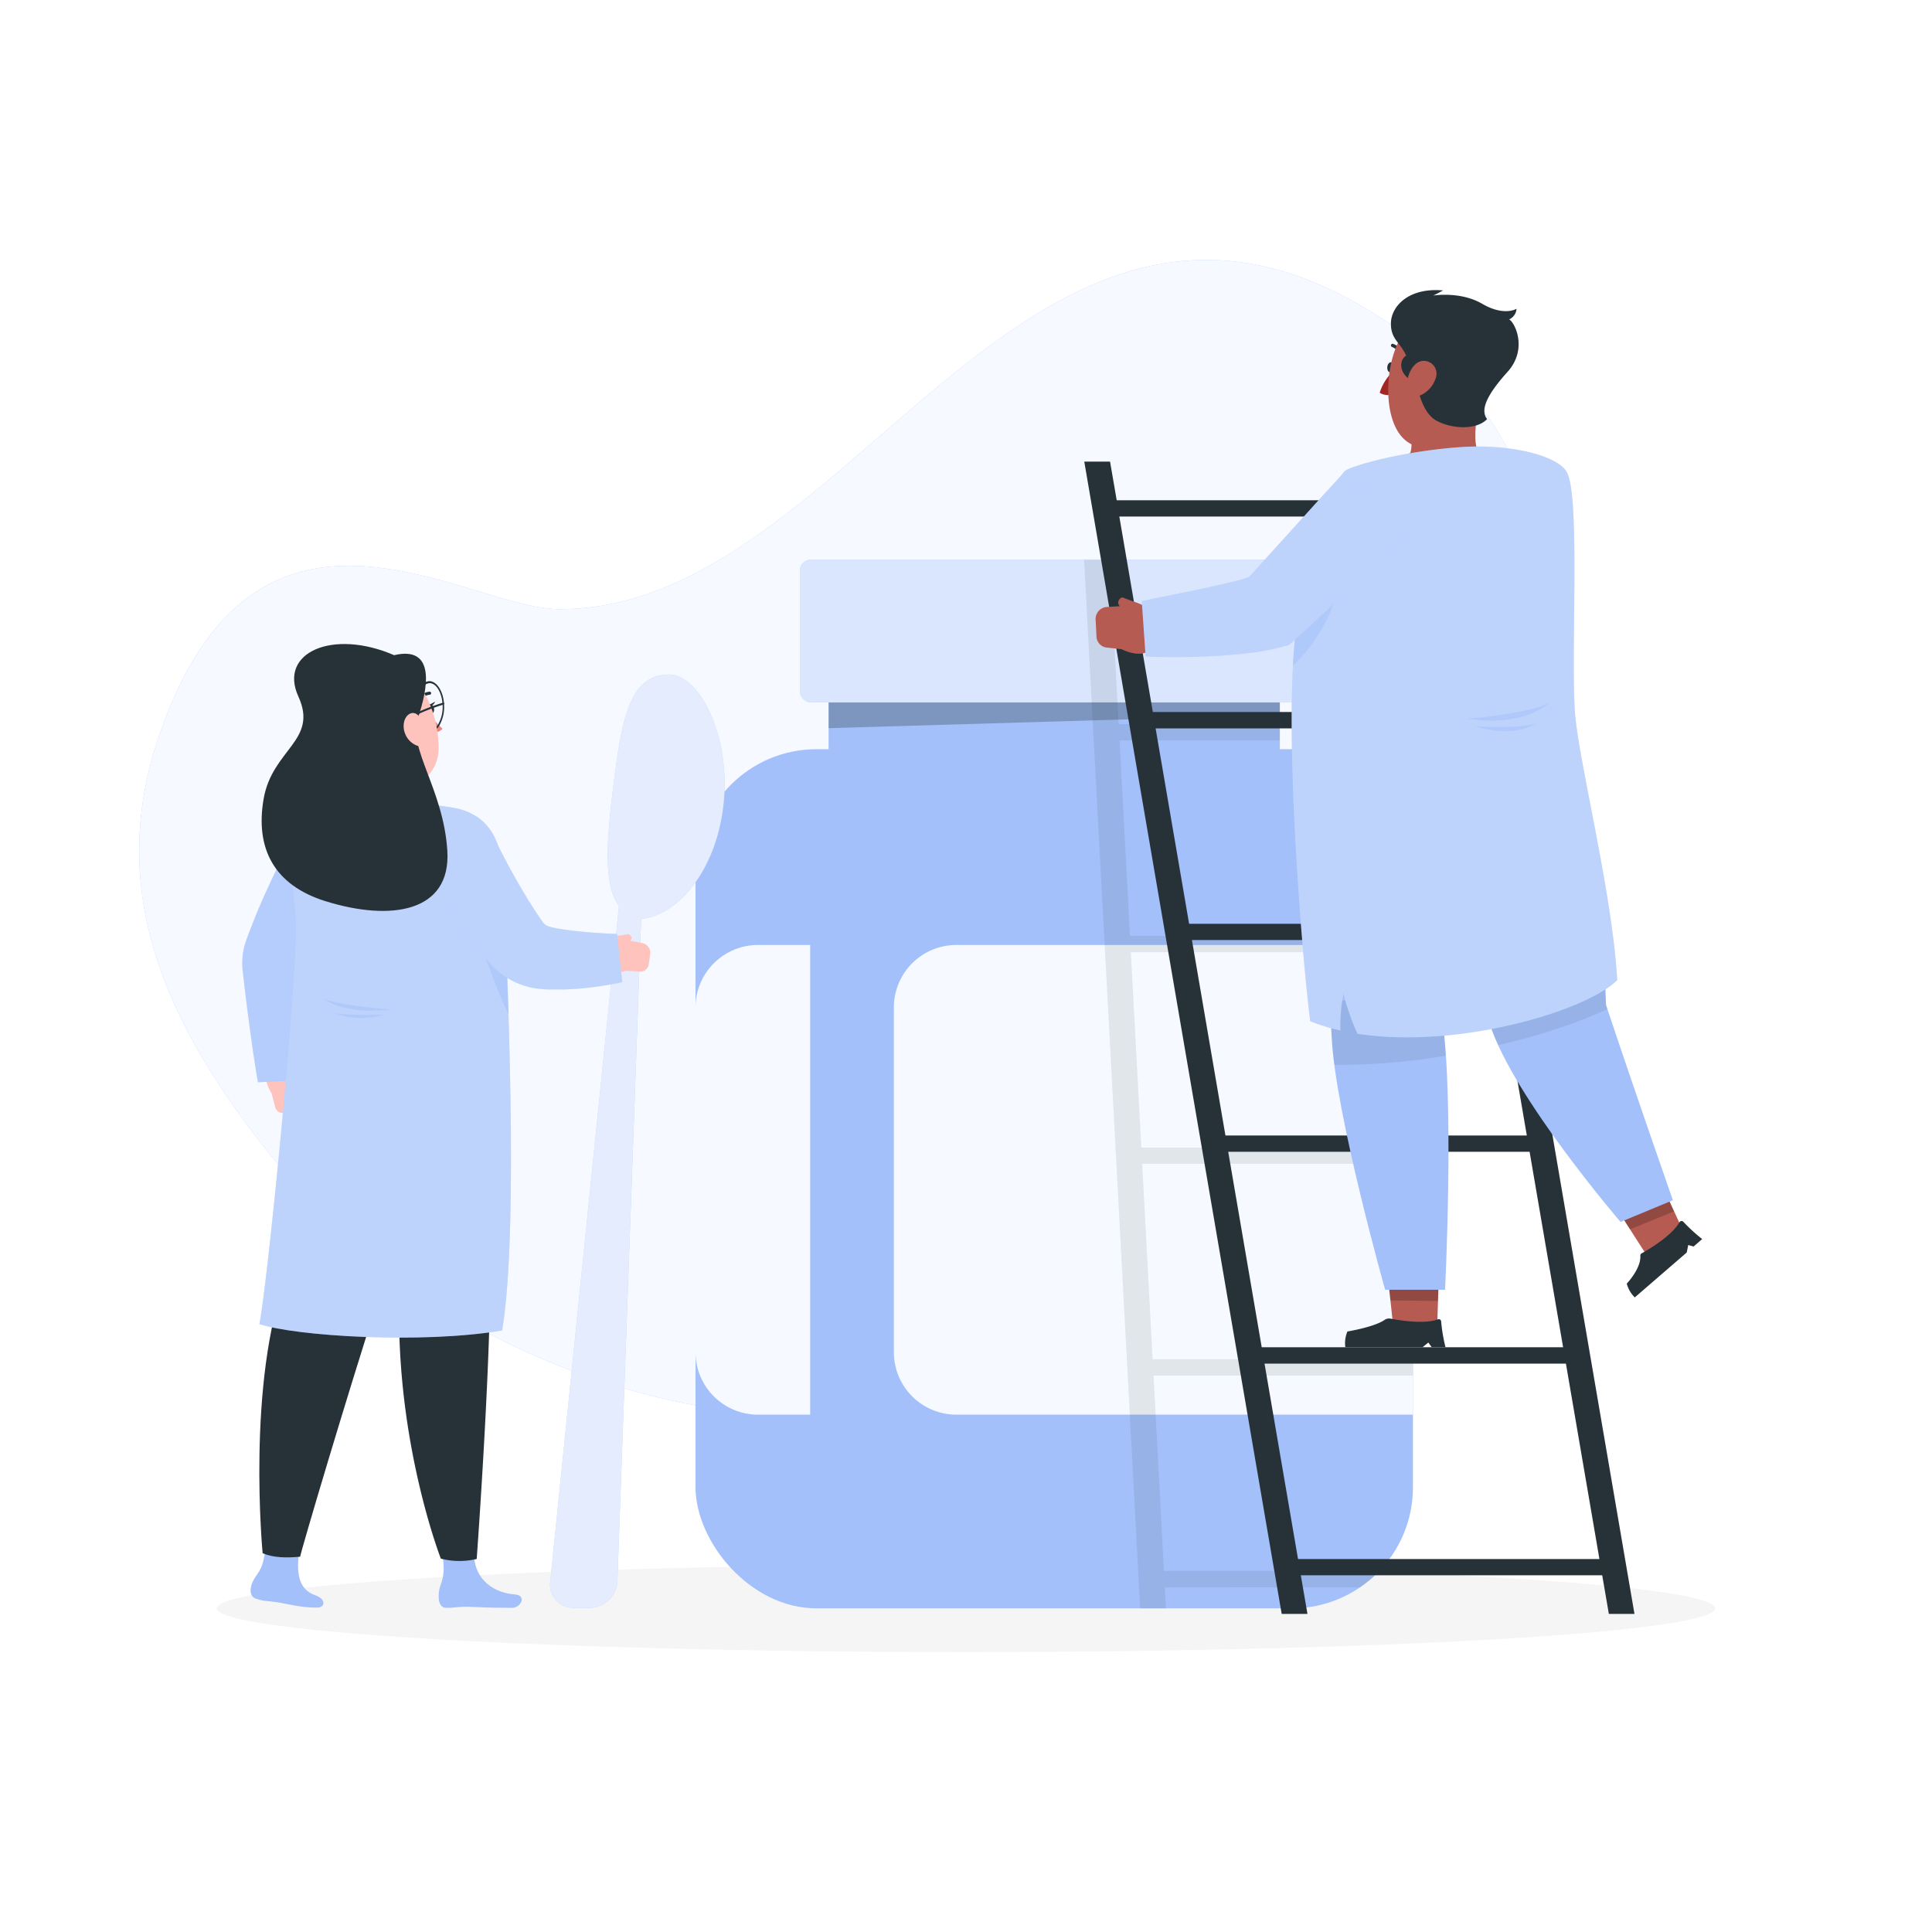 <svg class="animated" id="freepik_stories-remedy" xmlns="http://www.w3.org/2000/svg" viewBox="0 0 500 500" version="1.1" xmlns:xlink="http://www.w3.org/1999/xlink" xmlns:svgjs="http://svgjs.com/svgjs"><style>svg#freepik_stories-remedy:not(.animated) .animable {opacity: 0;}svg#freepik_stories-remedy.animated #freepik--background-simple--inject-88 {animation: 1s 1 forwards cubic-bezier(.36,-0.01,.5,1.38) slideDown,1.5s Infinite  linear heartbeat;animation-delay: 0s,1s;}svg#freepik_stories-remedy.animated #freepik--pill-box--inject-88 {animation: 1s 1 forwards cubic-bezier(.36,-0.01,.5,1.38) slideUp,3s Infinite  linear wind;animation-delay: 0s,1s;}svg#freepik_stories-remedy.animated #freepik--character-1--inject-88 {animation: 1s 1 forwards cubic-bezier(.36,-0.01,.5,1.38) slideLeft;animation-delay: 0s;}svg#freepik_stories-remedy.animated #freepik--character-2--inject-88 {animation: 1s 1 forwards cubic-bezier(.36,-0.01,.5,1.38) slideRight;animation-delay: 0s;}            @keyframes slideDown {                0% {                    opacity: 0;                    transform: translateY(-30px);                }                100% {                    opacity: 1;                    transform: translateY(0);                }            }                    @keyframes heartbeat {                0% {                    transform: scale(1);                }                10% {                    transform: scale(1.1);                }                30% {                    transform: scale(1);                }                40% {                    transform: scale(1);                }                50% {                    transform: scale(1.1);                }                60% {                    transform: scale(1);                }                100% {                    transform: scale(1);                }            }                    @keyframes slideUp {                0% {                    opacity: 0;                    transform: translateY(30px);                }                100% {                    opacity: 1;                    transform: inherit;                }            }                    @keyframes wind {                0% {                    transform: rotate( 0deg );                }                25% {                    transform: rotate( 1deg );                }                75% {                    transform: rotate( -1deg );                }            }                    @keyframes slideLeft {                0% {                    opacity: 0;                    transform: translateX(-30px);                }                100% {                    opacity: 1;                    transform: translateX(0);                }            }                    @keyframes slideRight {                0% {                    opacity: 0;                    transform: translateX(30px);                }                100% {                    opacity: 1;                    transform: translateX(0);                }            }        </style><g id="freepik--background-simple--inject-88" class="animable" style="transform-origin: 217.8px 217.074px;"><path d="M144.4,157.64c79.19.81,125.32-145.89,224.37-67.12,78.64,62.55-12.14,204-63,245.59C240.89,389.26,127.7,371.58,69.48,298.3,41.07,262.53,28.11,229,41.05,190.76,66,117.11,120.33,157.39,144.4,157.64Z" style="fill: rgb(163, 192, 251); transform-origin: 217.8px 217.074px;" id="elzmhcbwmauzj" class="animable"></path><g id="elyr7aqcuw7al"><path d="M144.4,157.64c79.19.81,125.32-145.89,224.37-67.12,78.64,62.55-12.14,204-63,245.59C240.89,389.26,127.7,371.58,69.48,298.3,41.07,262.53,28.11,229,41.05,190.76,66,117.11,120.33,157.39,144.4,157.64Z" style="fill: rgb(255, 255, 255); opacity: 0.9; transform-origin: 217.8px 217.074px;" class="animable"></path></g></g><g id="freepik--Shadow--inject-88" class="animable" style="transform-origin: 250px 416.24px;"><ellipse id="freepik--path--inject-88" cx="250" cy="416.24" rx="193.89" ry="11.32" style="fill: rgb(245, 245, 245); transform-origin: 250px 416.24px;" class="animable"></ellipse></g><g id="freepik--pill-box--inject-88" class="animable" style="transform-origin: 272.835px 280.54px;"><rect x="180" y="193.89" width="185.67" height="222.35" rx="31.34" style="fill: rgb(163, 192, 251); transform-origin: 272.835px 305.065px;" id="ela1nrwqohtz" class="animable"></rect><rect x="214.44" y="179.67" width="116.78" height="35" style="fill: rgb(163, 192, 251); transform-origin: 272.83px 197.17px;" id="elkc5fmqcwcxs" class="animable"></rect><g id="elzxaqa5qocy"><polygon points="331.22 185 214.44 188.45 214.44 179.67 331.22 179.67 331.22 185" style="fill: rgb(38, 50, 56); opacity: 0.3; transform-origin: 272.83px 184.06px;" class="animable"></polygon></g><rect x="207" y="144.84" width="131.67" height="36.94" rx="2.81" style="fill: rgb(163, 192, 251); transform-origin: 272.835px 163.31px;" id="elrunzrbektb" class="animable"></rect><g id="el789onf0uha6"><rect x="207" y="144.84" width="131.67" height="36.94" rx="2.81" style="fill: rgb(255, 255, 255); opacity: 0.6; transform-origin: 272.835px 163.31px;" class="animable"></rect></g><g id="elqwa3tkh67qg"><path d="M247.5,244.56H365.67a0,0,0,0,1,0,0V366.11a0,0,0,0,1,0,0H247.5a16.17,16.17,0,0,1-16.17-16.17V260.72A16.17,16.17,0,0,1,247.5,244.56Z" style="fill: rgb(255, 255, 255); opacity: 0.9; transform-origin: 298.5px 305.335px;" class="animable"></path></g><g id="el86ee9wb1gjj"><path d="M196.17,244.56h13.5a0,0,0,0,1,0,0V366.11a0,0,0,0,1,0,0h-13.5A16.17,16.17,0,0,1,180,349.94V260.72A16.17,16.17,0,0,1,196.17,244.56Z" style="fill: rgb(255, 255, 255); opacity: 0.9; transform-origin: 194.835px 305.335px; transform: rotate(180deg);" class="animable"></path></g></g><g id="freepik--character-1--inject-88" class="animable" style="transform-origin: 125.112px 291.393px;"><path d="M74.44,274.44l-4,.7c-3.66,2.53-.14,7.86-.14,7.86l.87,3.38a2.15,2.15,0,0,0,2.43,1.67l2.78-.46a2.58,2.58,0,0,0,2-2.87l-.36-3.07a6.44,6.44,0,0,0-.82-2.47Z" style="fill: rgb(255, 195, 189); transform-origin: 73.59px 281.258px;" id="el4g0pfci1own" class="animable"></path><path d="M94.18,223l-3.85,6.88L86.5,236.8l-3.69,6.94-1.75,3.46-.84,1.71-.21.43-.1.21c0,.1,0,0,0,.06h-.06l-.1,0s0,0,0,.1v5.13c0,2.74,0,5.48,0,8.22l-.16,8.21c-.1,2.74-.17,5.48-.32,8.22l-12.52.6c-.47-2.67-.86-5.34-1.27-8l-1.11-8c-.34-2.67-.69-5.34-1-8l-.46-4-.12-1a18.12,18.12,0,0,1,.38-5.91,19,19,0,0,1,.58-1.91l.43-1.18.76-2c.52-1.33,1.06-2.65,1.6-4,1.09-2.61,2.22-5.17,3.41-7.69,2.35-5.08,4.78-10,7.51-14.92Z" style="fill: rgb(163, 192, 251); transform-origin: 78.44px 246.785px;" id="el1k2wesore65j" class="animable"></path><g id="el4hamdmekju2"><g style="opacity: 0.2; transform-origin: 78.44px 246.785px;" class="animable"><path d="M94.18,223l-3.85,6.88L86.5,236.8l-3.69,6.94-1.75,3.46-.84,1.71-.21.43-.1.21c0,.1,0,0,0,.06h-.06l-.1,0s0,0,0,.1v5.13c0,2.74,0,5.48,0,8.22l-.16,8.21c-.1,2.74-.17,5.48-.32,8.22l-12.52.6c-.47-2.67-.86-5.34-1.27-8l-1.11-8c-.34-2.67-.69-5.34-1-8l-.46-4-.12-1a18.12,18.12,0,0,1,.38-5.91,19,19,0,0,1,.58-1.91l.43-1.18.76-2c.52-1.33,1.06-2.65,1.6-4,1.09-2.61,2.22-5.17,3.41-7.69,2.35-5.08,4.78-10,7.51-14.92Z" style="fill: rgb(255, 255, 255); transform-origin: 78.44px 246.785px;" id="el5uehlkgai" class="animable"></path></g></g><path d="M158.63,204.33c2.16-17.42,4-29.76,14.51-29.76,7.83,0,15.84,15.6,14.16,33.08-1.61,16.72-11.29,29.18-21.37,30.15l-6.15,171.52a7.25,7.25,0,0,1-7.13,6.78H148.5a6,6,0,0,1-6.1-6.78l17.79-174.88C156.07,229.07,157.09,216.8,158.63,204.33Z" style="fill: rgb(163, 192, 251); transform-origin: 164.937px 295.336px;" id="el352vx14etub" class="animable"></path><g id="eln7w9697zel"><path d="M158.63,204.33c2.16-17.42,4-29.76,14.51-29.76,7.83,0,15.84,15.6,14.16,33.08-1.61,16.72-11.29,29.18-21.37,30.15l-6.15,171.52a7.25,7.25,0,0,1-7.13,6.78H148.5a6,6,0,0,1-6.1-6.78l17.79-174.88C156.07,229.07,157.09,216.8,158.63,204.33Z" style="fill: rgb(255, 255, 255); opacity: 0.7; transform-origin: 164.937px 295.336px;" class="animable"></path></g><path d="M133.27,412.64c-7-.54-10.7-5.33-10.53-10.41.1-2.8-8.86-3.05-8.86-3.05,2,8.68.26,9.92-.18,12.16s-.15,4.72,1.7,4.77c2.22.05,3.23-.37,6-.27,3.23.13,5.4.26,11.13.27C134.81,416.11,136.39,412.88,133.27,412.64Z" style="fill: rgb(163, 192, 251); transform-origin: 124.267px 407.647px;" id="el22zd5gvz15f" class="animable"></path><path d="M81.55,412.83c-4.54-1.54-4.77-6.24-4.17-11.08.36-2.86-8.55-2.31-8.55-2.31-.65,6.91-1.91,7.18-3.11,9.28s-1.26,4.39.47,5c2.07.76,3.22.55,5.91,1,3.16.56,6,1.33,9.85,1.33C84.24,416.11,84.46,413.82,81.55,412.83Z" style="fill: rgb(163, 192, 251); transform-origin: 74.276px 407.724px;" id="elhh3zra0nr7p" class="animable"></path><path d="M126.54,260.9s4.33,35.31.33,66c.21,25.92-3.5,76.56-3.5,76.56a19.34,19.34,0,0,1-9.28-.09s-13.77-35.27-10.22-76.91c-13.07-41.74-12.14-64.24-12.14-64.24Z" style="fill: rgb(38, 50, 56); transform-origin: 110.141px 332.44px;" id="elpyk6mqqdva" class="animable"></path><path d="M112.78,261.4s-7.11,50.66-14.9,74.8C89.69,361.55,78,401,77.68,402.87c-3.63.34-7,.27-9.71-.9,0,0-4.25-44.4,6.22-71.92,2.64-57.46,8.8-67.57,8.8-67.57Z" style="fill: rgb(38, 50, 56); transform-origin: 89.948px 332.224px;" id="elwxdfxi58pq" class="animable"></path><path d="M93.27,192.76c1.4,4.87,2.88,12.84,1.1,17.17,0,0,6.5.09,16,7.14,4.13-6.56-.2-7.66-.2-7.66-3.89-.76-4.67-5.43-4.8-9.08Z" style="fill: rgb(255, 195, 189); transform-origin: 102.713px 204.915px;" id="el10skndv3r1lc" class="animable"></path><path d="M125,221.33c0-5.93-4.11-10.11-11.67-11.46-7-1.25-16.72-1.43-23.14.53s-8.3,5.56-7.09,10.46c5.23,21.15-1,35-.08,41.62,16,1.53,40.09,1.16,43.55-1.58,2.32-3.35-1.07-21.5-2.37-24.14C130.44,232.09,125,224.64,125,221.33Z" style="fill: rgb(163, 192, 251); transform-origin: 105.058px 236.152px;" id="elhnot491o8yw" class="animable"></path><path d="M110.8,183.65c.15.66.61,1.11,1,1s.66-.7.52-1.35-.6-1.11-1-1S110.66,183,110.8,183.65Z" style="fill: rgb(38, 50, 56); transform-origin: 111.56px 183.475px;" id="el7cxfijhxqhl" class="animable"></path><path d="M111.14,182.38l1.47-.79S112.07,183,111.14,182.38Z" style="fill: rgb(38, 50, 56); transform-origin: 111.875px 182.064px;" id="el6j6zvd5knhv" class="animable"></path><path d="M111.32,184.92a17.7,17.7,0,0,0,3.22,3.67,2.87,2.87,0,0,1-2.23.94Z" style="fill: rgb(237, 132, 126); transform-origin: 112.93px 187.226px;" id="elwp5tohs5sb" class="animable"></path><path d="M111.2,189.42c-2.11,0-3.84-2.93-3.86-6.54a9.5,9.5,0,0,1,1-4.6,3.35,3.35,0,0,1,2.74-2h0c2.1,0,3.83,2.93,3.86,6.54a9.43,9.43,0,0,1-1.06,4.59,3.32,3.32,0,0,1-2.74,2Zm0-12.63h0a2.85,2.85,0,0,0-2.31,1.74,8.93,8.93,0,0,0-1,4.35c0,3.33,1.53,6,3.36,6h0a2.88,2.88,0,0,0,2.31-1.74,8.93,8.93,0,0,0,1-4.35C114.49,179.5,113,176.79,111.15,176.79Z" style="fill: rgb(38, 50, 56); transform-origin: 111.138px 182.85px;" id="elt2jq6b9y7pa" class="animable"></path><path d="M111.5,179.63a.4.4,0,0,0,.08-.28.39.39,0,0,0-.44-.34,3.9,3.9,0,0,0-3,1.94.4.4,0,0,0,.71.35,3.05,3.05,0,0,1,2.39-1.51A.41.41,0,0,0,111.5,179.63Z" style="fill: rgb(38, 50, 56); transform-origin: 109.851px 180.24px;" id="elv1hxh2r03gr" class="animable"></path><path d="M89.17,187.17c2.2,7.92,3,11.32,7.83,14.58,7.31,4.91,16.35.49,16.51-7.91.14-7.57-3.49-19.25-11.88-20.78S87,179.26,89.17,187.17Z" style="fill: rgb(255, 195, 189); transform-origin: 101.125px 188.332px;" id="elqbwk3zujzp" class="animable"></path><path d="M77.52,213c4.37-5.85,24.28-6.39,39.2-4.07s13.59,17.1,13.91,27.22,3.86,81.36-.68,108.18c-20.65,3.5-53.35,1.5-62.83-1.66,2-9.67,9.37-83.55,9.48-102.66C76.65,230.67,72.91,219.17,77.52,213Z" style="fill: rgb(163, 192, 251); transform-origin: 99.683px 276.913px;" id="el7j6w2lpj48g" class="animable"></path><g id="el0yyw0sby78zo"><path d="M77.52,213c4.37-5.85,24.28-6.39,39.2-4.07s13.59,17.1,13.91,27.22,3.86,81.36-.68,108.18c-20.65,3.5-53.35,1.5-62.83-1.66,2-9.67,9.37-83.55,9.48-102.66C76.65,230.67,72.91,219.17,77.52,213Z" style="fill: rgb(255, 255, 255); opacity: 0.3; transform-origin: 99.683px 276.913px;" class="animable"></path></g><g id="el6y92egttq4m"><path d="M131.05,246.93c-3.43-3.24-6.44-6.42-7.55-8.5-4-7.45,3.09,13.48,8.11,24.15C131.42,256.63,131.22,251.29,131.05,246.93Z" style="fill: rgb(163, 192, 251); opacity: 0.5; transform-origin: 126.967px 249.721px;" class="animable"></path></g><path d="M155.14,244.75l-.52,4c1.31,4.25,7.45,2.49,7.45,2.49l3.49.19a2.15,2.15,0,0,0,2.33-1.81l.39-2.79a2.58,2.58,0,0,0-2.13-2.78l-3-.58a6.19,6.19,0,0,0-2.61,0Z" style="fill: rgb(255, 195, 189); transform-origin: 161.455px 247.466px;" id="elkki5cfnc6hh" class="animable"></path><path d="M154.05,245.21c1.7-3,5.5-2.84,8.39-3.44.49-.11,1.4.85.86,1.44a3.9,3.9,0,0,1-2.72,1.43c0,1.09-1.34,3.93-5.07,3.6A4.41,4.41,0,0,1,154.05,245.21Z" style="fill: rgb(255, 195, 189); transform-origin: 158.758px 245.014px;" id="el2wytkrujxt5" class="animable"></path><path d="M127.46,216l1.42,2.84,1.53,2.93c1,1.95,2.06,3.89,3.14,5.8s2.19,3.76,3.31,5.59c.56.92,1.14,1.8,1.71,2.68.29.45.58.87.88,1.3l.43.64.22.32.07.11a3.57,3.57,0,0,0,1.43,1.4,11.23,11.23,0,0,0,2.16.57c1,.19,2,.35,3,.49,2.06.3,4.22.5,6.4.67,1.09.07,2.19.16,3.29.22l3.23.15,1.37,12.46c-1.34.3-2.49.52-3.74.73s-2.45.41-3.69.56c-2.47.32-5,.53-7.58.61-1.29,0-2.61,0-4,0-.67,0-1.37-.07-2.07-.13a18,18,0,0,1-2.66-.4,20,20,0,0,1-10.25-5.92l-.82-.93-.63-.73c-.43-.49-.86-1-1.26-1.48-.83-1-1.6-2-2.37-3-1.53-2-3-4-4.33-6.11s-2.7-4.14-4-6.26c-.61-1.06-1.23-2.13-1.83-3.2s-1.15-2.13-1.78-3.38Z" style="fill: rgb(163, 192, 251); transform-origin: 135.545px 236.035px;" id="elfkqpu130hw9" class="animable"></path><g id="elzn4p3diczf"><g style="opacity: 0.3; transform-origin: 135.545px 236.035px;" class="animable"><path d="M127.46,216l1.42,2.84,1.53,2.93c1,1.95,2.06,3.89,3.14,5.8s2.19,3.76,3.31,5.59c.56.92,1.14,1.8,1.71,2.68.29.45.58.87.88,1.3l.43.64.22.32.07.11a3.57,3.57,0,0,0,1.43,1.4,11.23,11.23,0,0,0,2.16.57c1,.19,2,.35,3,.49,2.06.3,4.22.5,6.4.67,1.09.07,2.19.16,3.29.22l3.23.15,1.37,12.46c-1.34.3-2.49.52-3.74.73s-2.45.41-3.69.56c-2.47.32-5,.53-7.58.61-1.29,0-2.61,0-4,0-.67,0-1.37-.07-2.07-.13a18,18,0,0,1-2.66-.4,20,20,0,0,1-10.25-5.92l-.82-.93-.63-.73c-.43-.49-.86-1-1.26-1.48-.83-1-1.6-2-2.37-3-1.53-2-3-4-4.33-6.11s-2.7-4.14-4-6.26c-.61-1.06-1.23-2.13-1.83-3.2s-1.15-2.13-1.78-3.38Z" style="fill: rgb(255, 255, 255); transform-origin: 135.545px 236.035px;" id="el89fhw7vesix" class="animable"></path></g></g><g id="elklw541p0o7"><path d="M101.38,261.25s-13.85-.94-17.89-2.89C88.36,261.6,95,262,101.38,261.25Z" style="fill: rgb(163, 192, 251); opacity: 0.5; transform-origin: 92.435px 259.966px;" class="animable"></path></g><g id="elmq0xqmibk8"><path d="M99.82,262.56s-10.2.52-13.39-.55C90.39,263.94,95.31,263.68,99.82,262.56Z" style="fill: rgb(163, 192, 251); opacity: 0.5; transform-origin: 93.125px 262.721px;" class="animable"></path></g><path d="M102,169.56c-15.89-6.89-30-.71-24.78,10.7s-6.78,13.61-9,26.52,2.82,22.33,16,26.44c16.93,5.28,32.51,2.89,31.55-13s-10.3-26.65-7.65-34.32S112.85,167,102,169.56Z" style="fill: rgb(38, 50, 56); transform-origin: 91.763px 201.209px;" id="elt2g8fb3xno" class="animable"></path><path d="M106.38,186.17l-.08,0a.25.25,0,0,1-.15-.32c.55-1.51,7.69-3.75,8.5-4a.25.25,0,0,1,.31.17.25.25,0,0,1-.16.31c-3,.92-7.83,2.74-8.18,3.7A.27.27,0,0,1,106.38,186.17Z" style="fill: rgb(38, 50, 56); transform-origin: 110.553px 184.005px;" id="eljculzhtc8c9" class="animable"></path><path d="M104.8,189.75A5.35,5.35,0,0,0,108,193c1.82.53,2.73-1.78,2.22-4.08-.46-2.07-2-4.85-3.79-4.34S104,187.73,104.8,189.75Z" style="fill: rgb(255, 195, 189); transform-origin: 107.41px 188.798px;" id="eljcu3cguvlv" class="animable"></path></g><g id="freepik--character-2--inject-88" class="animable" style="transform-origin: 360.545px 246.378px;"><g id="elzq82b4005cb"><path d="M352,410.78a31.79,31.79,0,0,0,5-4.22H301.23L298.53,356h67.14v-4.22H298.3l-2.71-50.58h70.08V297h-70.3l-2.71-50.58h73v-4.22H292.44l-2.71-50.58h41.49v-4.22H289.5l-2.27-42.52h-6.67l14.52,271.39h6.67l-.29-5.45Z" style="fill: rgb(38, 50, 56); opacity: 0.1; transform-origin: 323.115px 280.575px;" class="animable"></path></g><path d="M365.24,119.46l1.72,10H289l-1.72-10h-6.67L331.7,417.68h6.67l-1.72-10h78l1.72,10H423L371.91,119.46Zm2.44,14.22,8.67,50.58h-78l-8.67-50.58ZM317.14,293.86l-8.67-50.58h78l8.67,50.58Zm78.72,4.22,8.67,50.58h-78l-8.67-50.58Zm-88.12-59-8.67-50.58h78l8.67,50.58Zm28.19,164.4-8.67-50.58h78l8.67,50.58Z" style="fill: rgb(38, 50, 56); transform-origin: 351.805px 268.57px;" id="elpju7wnh2nrp" class="animable"></path><path d="M361.54,121.1a7.93,7.93,0,0,1,3.46-3.93,7.35,7.35,0,0,0-.32-5l18-7.56c-.94,6.25-1.67,11.19.87,14-3.44,2.55-9.74,7.13-17,7.58S360.59,123.77,361.54,121.1Z" style="fill: rgb(181, 91, 82); transform-origin: 372.172px 115.423px;" id="el9g8ixuykahw" class="animable"></path><path d="M360.66,96l.11,6.08s-2.31.57-3.7-.45A12.67,12.67,0,0,1,360.66,96Z" style="fill: rgb(160, 39, 36); transform-origin: 358.92px 99.119px;" id="elkceqnvxked" class="animable"></path><path d="M360.76,95.16c-.07.72-.51,1.26-1,1.21s-.79-.67-.73-1.39.51-1.27,1-1.22S360.83,94.44,360.76,95.16Z" style="fill: rgb(38, 50, 56); transform-origin: 359.896px 95.065px;" id="elt30fzbfysx" class="animable"></path><path d="M360,89.49a.41.41,0,0,0,.25.31,3.3,3.3,0,0,1,2.07,2.25.42.42,0,0,0,.5.33.42.42,0,0,0,.33-.5A4.15,4.15,0,0,0,360.55,89a.43.43,0,0,0-.57.49Z" style="fill: rgb(38, 50, 56); transform-origin: 361.565px 90.681px;" id="el887vm5w8peh" class="animable"></path><path d="M385.39,94.92c-1.38,8.79-2.51,14.73-8,18-10.9,6.46-16.57,1.06-17.85-8-1.15-8.15,1.3-21.16,10.3-23.78A12.27,12.27,0,0,1,385.39,94.92Z" style="fill: rgb(181, 91, 82); transform-origin: 372.415px 98.2px;" id="elli6xqsrix4h" class="animable"></path><path d="M366.65,98.91c-4-.88-5.21-5.25-2.74-6.9-1.64-3.56-4-4.19-3.94-8.4s4.43-9.25,13.5-8.45c-1.25.7-2.54,1.33-2.54,1.33s7-1.17,12.68,2.14,8.87,1.28,8.87,1.28a3.25,3.25,0,0,1-1.91,2.75c1.45.75,4.91,7.66-.42,13.58s-7.15,9.85-5.29,12.22c-2.67,2.82-9,2.65-13.14.39S366.65,98.91,366.65,98.91Z" style="fill: rgb(38, 50, 56); transform-origin: 376.493px 92.818px;" id="eluzkrd9tofw" class="animable"></path><path d="M371.55,97.9a7.3,7.3,0,0,1-3.64,4.27c-2.3,1.16-4-.79-3.76-3.22.2-2.18,1.63-5.42,4.15-5.56A3.32,3.32,0,0,1,371.55,97.9Z" style="fill: rgb(181, 91, 82); transform-origin: 367.95px 97.95px;" id="elkq2i4b5r3g" class="animable"></path><polygon points="358.88 327.58 372.44 327.71 371.93 343.7 360.6 343.61 358.88 327.58" style="fill: rgb(181, 91, 82); transform-origin: 365.66px 335.64px;" id="el4iloyu2csm" class="animable"></polygon><g id="ellf8nksofa2o"><polygon points="358.89 327.58 372.44 327.71 372.15 336.67 359.85 336.56 358.89 327.58" style="opacity: 0.2; transform-origin: 365.665px 332.125px;" class="animable"></polygon></g><path d="M373.27,263.88c4.73-21,12.56-43.26,4.31-62.14L339.92,205s3.73,44.78,4.74,63.71c1,19.67,13.81,65.07,13.81,65.07l15.51,0S376.39,285.66,373.27,263.88Z" style="fill: rgb(163, 192, 251); transform-origin: 360.555px 267.76px;" id="el5vt2bgtfja9" class="animable"></path><path d="M374.09,348.65h-3.57l-.87-1.2-1.48,1.21h-20a7.74,7.74,0,0,1,.54-4.07s6.93-1.13,9.62-3a2,2,0,0,1,1.58-.32c2.42.46,8.82,1.5,12.28.15a.61.61,0,0,1,.77.53A43.77,43.77,0,0,0,374.09,348.65Z" style="fill: rgb(38, 50, 56); transform-origin: 361.094px 344.942px;" id="eljorxhhoesy" class="animable"></path><polygon points="416.93 310.48 429.49 305.36 436.21 319.89 425.72 324.18 416.93 310.48" style="fill: rgb(181, 91, 82); transform-origin: 426.57px 314.77px;" id="elmn0nqmbx9a" class="animable"></polygon><g id="elpclboj764il"><polygon points="416.93 310.48 429.5 305.37 433.26 313.5 421.86 318.15 416.93 310.48" style="opacity: 0.2; transform-origin: 425.095px 311.76px;" class="animable"></polygon></g><path d="M415.63,260.05c-.76-20.54-2-51.26-9.74-60l-42.15,2.87s15.75,43.69,21.82,62.16c6.31,19.19,33.84,51.16,33.84,51.16l13.54-5.62S423.23,282.88,415.63,260.05Z" style="fill: rgb(163, 192, 251); transform-origin: 398.34px 258.145px;" id="elr4p9mztrfv" class="animable"></path><path d="M355.44,119.47a170,170,0,0,1,37.57-2.8,12.71,12.71,0,0,1,11.91,14.12c-3.18,29.91,2.9,65.07,2.83,70.93,0,0-54.93,22.61-69.62,5.48-7.1-35.64,3.11-66.69,7.88-79.67A12.65,12.65,0,0,1,355.44,119.47Z" style="fill: rgb(163, 192, 251); transform-origin: 371.722px 165.084px;" id="el3aolcza0w3" class="animable"></path><g id="elmdfql4tnt9l"><path d="M373.27,263.88c.4,2.74.7,5.9.93,9.33a166,166,0,0,1-28.87,2.36c-.33-2.5-.56-4.8-.67-6.83-.15-2.82-.36-6.21-.61-9.94a258.81,258.81,0,0,0,30.48-.28Q373.87,261.21,373.27,263.88Z" style="fill: rgb(38, 50, 56); opacity: 0.1; transform-origin: 359.29px 267.046px;" class="animable"></path></g><g id="el9g9wy62t88i"><path d="M416,261.13c-6.95,3.32-16.94,6.71-28.25,9.37a52.24,52.24,0,0,1-2.19-5.46c-.69-2.1-1.51-4.54-2.41-7.19a306.84,306.84,0,0,0,32.21-4.64c.1,2.37.19,4.66.27,6.84Z" style="fill: rgb(38, 50, 56); opacity: 0.1; transform-origin: 399.575px 261.855px;" class="animable"></path></g><path d="M418.53,253.66c-8,8-41.23,17.9-67.21,13.88a59.71,59.71,0,0,1-3.63-10.38,43.43,43.43,0,0,0-.8,9.53,51.69,51.69,0,0,1-7.8-2.4c-1.77-13.58-6.35-66.59-4.28-94.94s11.44-46.21,13.36-47.54,14.73-5,29.45-6.07c13.45-1,25.44,2.29,27.77,6.29,3.83,6,.88,50.28,2.36,64S417.35,232.11,418.53,253.66Z" style="fill: rgb(163, 192, 251); transform-origin: 376.407px 192.012px;" id="ellwpdj0x9hk" class="animable"></path><g id="el1hzvoxvbk38"><path d="M418.53,253.66c-8,8-41.23,17.9-67.21,13.88a59.71,59.71,0,0,1-3.63-10.38,43.43,43.43,0,0,0-.8,9.53,51.69,51.69,0,0,1-7.8-2.4c-1.77-13.58-6.35-66.59-4.28-94.94s11.44-46.21,13.36-47.54,14.73-5,29.45-6.07c13.45-1,25.44,2.29,27.77,6.29,3.83,6,.88,50.28,2.36,64S417.35,232.11,418.53,253.66Z" style="fill: rgb(255, 255, 255); opacity: 0.3; transform-origin: 376.407px 192.012px;" class="animable"></path></g><path d="M440.53,320.67l-2.23,1.93-1.39-.39-.38,1.93-13.45,11.63A7.89,7.89,0,0,1,421,332.2s3.7-3.85,3.52-7.19a.65.65,0,0,1,.32-.63c1.58-.88,7.78-4.48,9.8-8.06a.63.63,0,0,1,1-.13A43.38,43.38,0,0,0,440.53,320.67Z" style="fill: rgb(38, 50, 56); transform-origin: 430.765px 325.885px;" id="el87dv3u489pv" class="animable"></path><path d="M298.81,160.3l.24,5.71c-1.88,5.69-8.78,2-8.78,2l-4-.44a3,3,0,0,1-2.51-3l-.2-4a3.15,3.15,0,0,1,2.7-3.48l3.53-.2a6.27,6.27,0,0,1,3,.57Z" style="fill: rgb(181, 91, 82); transform-origin: 291.295px 163.033px;" id="elsvn3vefgml" class="animable"></path><path d="M300,161.16c-1.68-4.61-6.07-5.07-9.34-6.5-.56-.24-1.69.91-1.11,1.85a5,5,0,0,0,3,2.55c-.09,1.53,1.19,5.78,5.51,6.05A6.19,6.19,0,0,0,300,161.16Z" style="fill: rgb(181, 91, 82); transform-origin: 294.694px 159.869px;" id="el6jsrfzfznwr" class="animable"></path><g id="elwwwn0p19pdl"><path d="M338,147.73a141.07,141.07,0,0,0-3.23,21.62q-.1,1.41-.18,2.91c7.06-6.44,11.72-16.39,11.73-22.6C346.36,146.64,342.29,145.76,338,147.73Z" style="fill: rgb(163, 192, 251); opacity: 0.5; transform-origin: 340.455px 159.469px;" class="animable"></path></g><g id="elv8nmd225upo"><path d="M379.77,186s16.61-1.36,21.45-4.22C395.38,186.53,387.38,187.16,379.77,186Z" style="fill: rgb(163, 192, 251); opacity: 0.5; transform-origin: 390.495px 184.141px;" class="animable"></path></g><g id="elo2wjwi2jqvk"><path d="M381.65,187.94s12.23.76,16.05-.81C393,190,387.06,189.58,381.65,187.94Z" style="fill: rgb(163, 192, 251); opacity: 0.5; transform-origin: 389.675px 188.18px;" class="animable"></path></g><path d="M364.05,137.24c-2.27,2.44-4.57,4.76-6.87,7.13s-4.67,4.65-7,7c-4.69,4.64-9.5,9.17-14.5,13.68l-2.06,1.85-1.82.51a62.44,62.44,0,0,1-9.5,1.7c-3,.35-5.85.55-8.71.7s-5.71.23-8.55.24-5.64,0-8.55-.17l-1-14.34,8-1.62c2.65-.53,5.3-1.07,7.91-1.63s5.19-1.15,7.67-1.76a54.34,54.34,0,0,0,6.64-2l-3.89,2.36,13-14.32,6.53-7.23c2.2-2.39,4.39-4.82,6.59-7.17Z" style="fill: rgb(163, 192, 251); transform-origin: 329.77px 146.111px;" id="el6715hcfflss" class="animable"></path><g id="elew3p0tv5d8b"><g style="opacity: 0.3; transform-origin: 329.77px 146.111px;" class="animable"><path d="M364.05,137.24c-2.27,2.44-4.57,4.76-6.87,7.13s-4.67,4.65-7,7c-4.69,4.64-9.5,9.17-14.5,13.68l-2.06,1.85-1.82.51a62.44,62.44,0,0,1-9.5,1.7c-3,.35-5.85.55-8.71.7s-5.71.23-8.55.24-5.64,0-8.55-.17l-1-14.34,8-1.62c2.65-.53,5.3-1.07,7.91-1.63s5.19-1.15,7.67-1.76a54.34,54.34,0,0,0,6.64-2l-3.89,2.36,13-14.32,6.53-7.23c2.2-2.39,4.39-4.82,6.59-7.17Z" style="fill: rgb(255, 255, 255); transform-origin: 329.77px 146.111px;" id="elpmiguqpeuj" class="animable"></path></g></g></g><defs>     <filter id="active" height="200%">         <feMorphology in="SourceAlpha" result="DILATED" operator="dilate" radius="2"></feMorphology>                <feFlood flood-color="#32DFEC" flood-opacity="1" result="PINK"></feFlood>        <feComposite in="PINK" in2="DILATED" operator="in" result="OUTLINE"></feComposite>        <feMerge>            <feMergeNode in="OUTLINE"></feMergeNode>            <feMergeNode in="SourceGraphic"></feMergeNode>        </feMerge>    </filter>    <filter id="hover" height="200%">        <feMorphology in="SourceAlpha" result="DILATED" operator="dilate" radius="2"></feMorphology>                <feFlood flood-color="#ff0000" flood-opacity="0.5" result="PINK"></feFlood>        <feComposite in="PINK" in2="DILATED" operator="in" result="OUTLINE"></feComposite>        <feMerge>            <feMergeNode in="OUTLINE"></feMergeNode>            <feMergeNode in="SourceGraphic"></feMergeNode>        </feMerge>            <feColorMatrix type="matrix" values="0   0   0   0   0                0   1   0   0   0                0   0   0   0   0                0   0   0   1   0 "></feColorMatrix>    </filter></defs></svg>